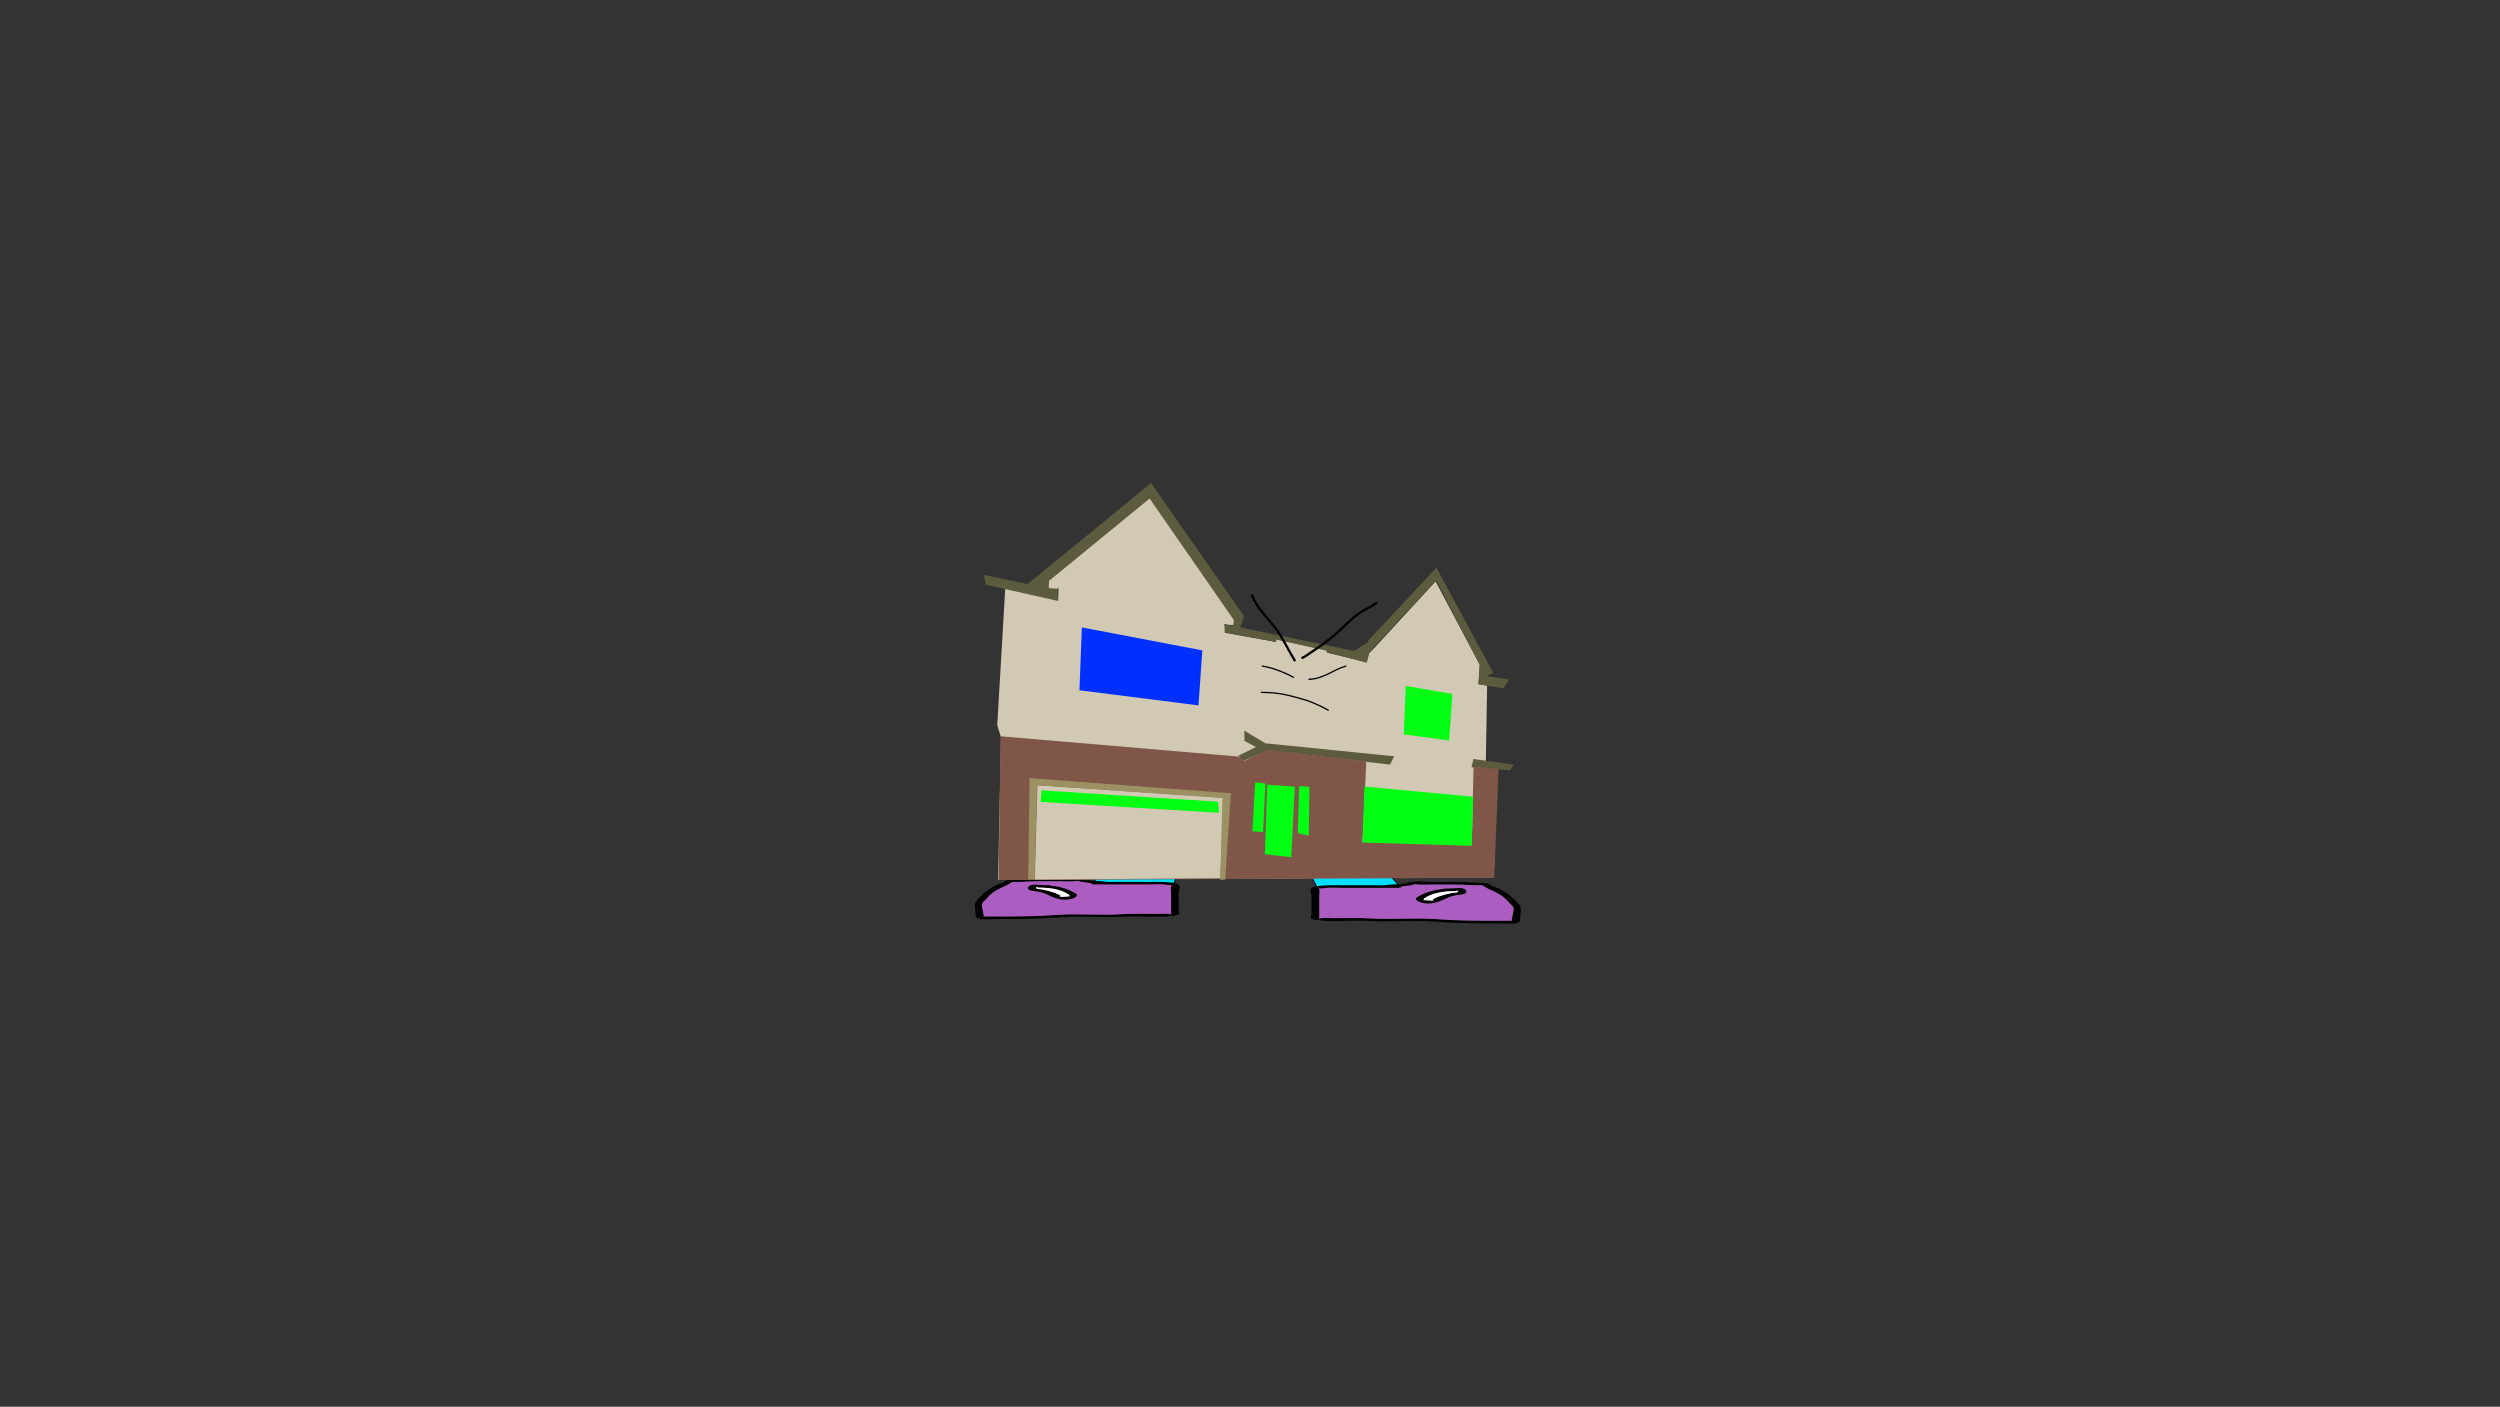 <svg version="1.1" xmlns="http://www.w3.org/2000/svg" xmlns:xlink="http://www.w3.org/1999/xlink" width="2878.25" height="1619.58" viewBox="0,0,2878.25,1619.58"><rect x="0" y="0" width="2878.25" height="1619.58" fill="#333333" stroke="none"/><g transform="translate(1119.125,629.79)"><g data-paper-data="{&quot;isPaintingLayer&quot;:true}" stroke-linejoin="miter" stroke-miterlimit="10" stroke-dasharray="" stroke-dashoffset="0" style="mix-blend-mode: normal"><path d="M-1119.125,989.79v-1619.58h2878.25v1619.58z" fill="none" fill-rule="nonzero" stroke="#000000" stroke-width="0" stroke-linecap="butt"/><path d="M397.238,391.781l-17.649,-33.858l83.831,0.3l30.003,33.559z" data-paper-data="{&quot;index&quot;:null}" fill="#00dfff" fill-rule="nonzero" stroke="#000000" stroke-width="1" stroke-linecap="round"/><path d="M501.397,390.022c-2.269,0.371 -4.499,0.584 -6.708,0.737c0.015,0.057 0.023,0.116 0.023,0.179c0,1.511 -4.619,1.511 -4.619,1.511c-20.401,0 -40.802,0 -61.203,0c-5.25,0 -18.313,-0.686 -22.185,0.218c-2.23,0.521 -3.827,0.469 -6.685,0.537c-0.323,0.008 -0.909,0.024 -1.428,0.034c2.763,0.645 1.428,6.61 1.428,8.277c0,7.052 0,14.104 0,21.156c0,1.259 0,2.519 0,3.778c0,0.504 -0.812,1.939 0,1.511c3.091,-1.628 9.123,-0.753 16.167,-0.756c13.885,-0.006 28.751,-0.492 42.388,0.326c24.903,1.629 51.678,-0.974 76.382,0.842c20.807,1.702 45.713,1.855 67.15,1.855c5.389,0 10.778,0 16.167,0c0.811,0 2.084,-0.036 3.402,-0.075c-1.326,-0.775 0.062,-2.65 0.062,-3.703c0,-3.934 4.031,-10.721 -0.918,-14.256c-4.373,-4.292 -7.14,-8.425 -14.274,-12.706c-5.264,-3.159 -13.458,-5.958 -17.813,-9.096c-2.111,-1.87 -4.002,-0.533 -10.877,-0.966c-15.214,-0.958 -30.474,-0.756 -46.191,-0.756c-5.729,0 -12.924,0.381 -18.477,0c-1.172,-0.08 -3.375,-0.379 -5.026,-0.624c3.02,0.763 -3.871,1.502 -6.766,1.975zM428.889,389.426c15.419,0 30.837,0 46.256,0c0.445,-0.073 0.889,-0.145 1.334,-0.218c5.859,-0.958 11.148,-0.704 16.167,-1.133c6.84,-0.585 10.931,-2.554 17.989,-3.022c4.054,-0.269 15.283,0.596 21.03,0.596c15.583,0 31.149,-0.292 46.191,0.756c8.45,0.588 15.592,-0.559 19.543,2.941c0.583,1.329 5.245,2.16 7.684,3.183c3.727,1.563 6.842,3.878 9.726,5.608c7.149,4.29 10.293,8.702 14.775,13.102c4.006,4.637 1.392,10.388 1.392,15.212c0,2.667 1.285,4.547 -4.619,6.8c-2.059,0.786 -21.079,0 -24.25,0c-22.111,0 -47.946,-0.191 -69.39,-1.945c-23.559,-2.253 -51.602,0.783 -75.953,-0.81c-19.623,-1.446 -49.912,2.406 -65.982,-2.534c-1.591,-0.489 0,-4.484 0,-5.289c0,-7.052 0,-14.104 0,-21.156c0,-2.358 -3.177,-7.987 1.642,-9.743c8.41,-3.064 24.15,-2.347 36.465,-2.347z" data-paper-data="{&quot;index&quot;:null}" fill="#000000" fill-rule="nonzero" stroke="none" stroke-width="1" stroke-linecap="butt"/><path d="M494.625,390.686c2.208,-0.153 4.466,-0.367 6.734,-0.739c2.895,-0.474 9.813,-1.213 6.793,-1.976c1.651,0.245 3.872,0.543 5.044,0.623c5.552,0.381 12.812,0.004 18.541,0.004c15.717,0 31.076,-0.181 46.29,0.777c6.876,0.433 8.78,-0.898 10.892,0.972c4.355,3.137 12.584,5.96 17.847,9.118c7.134,4.281 9.91,8.442 14.283,12.734c4.949,3.535 0.896,10.348 0.896,14.282c0,1.053 -1.397,2.933 -0.071,3.708c-1.318,0.039 -2.593,0.076 -3.404,0.076c-5.389,0 -10.787,0.005 -16.176,0.005c-21.437,0 -46.444,-0.127 -67.251,-1.829c-24.704,-1.815 -51.724,0.773 -76.626,-0.856c-13.637,-0.817 -28.545,-0.349 -42.43,-0.343c-7.044,0.003 -13.082,-0.876 -16.172,0.752c-0.812,0.428 -0.003,-1.01 -0.003,-1.513c0,-1.259 -0.008,-2.525 -0.008,-3.784c0,-7.052 -0.01,-14.146 -0.01,-21.198c0,-1.667 1.35,-7.646 -1.414,-8.292c0.518,-0.01 1.106,-0.027 1.428,-0.035c2.858,-0.068 4.458,-0.019 6.688,-0.54c3.872,-0.904 16.947,-0.225 22.197,-0.225c20.401,0 40.911,-0.03 61.312,-0.03c0,0 4.642,-0.003 4.642,-1.514c0,-0.062 -0.007,-0.122 -0.022,-0.179z" data-paper-data="{&quot;noHover&quot;:false,&quot;origItem&quot;:[&quot;Path&quot;,{&quot;applyMatrix&quot;:true,&quot;segments&quot;:[[[579.60736,595.76373],[0.95609,-0.20262],[0.00646,0.07548]],[[579.61718,596],[0,-0.08208],[0,2]],[[577.61718,598],[0,0],[-8.83333,0]],[[551.11718,598],[8.83333,0],[-2.27308,0]],[[541.51161,598.28885],[1.67648,-1.19621],[-0.96568,0.68904]],[[538.61718,599],[1.23739,-0.09027],[-0.13966,0.01019]],[[537.99901,599.04541],[0.22447,-0.0134],[1.19653,0.85421]],[[538.61718,610],[0,-2.20646],[0,9.33333]],[[538.61718,638],[0,-9.33333],[0,1.66667]],[[538.61718,643],[0,-1.66667],[0,0.66667]],[[538.61718,645],[-0.35177,0.56631],[1.33831,-2.15456]],[[545.61718,644],[-3.04994,0.00386],[6.01206,-0.00761]],[[563.97058,644.43107],[-5.90478,-1.08158],[10.78253,2.15651]],[[597.04254,645.54479],[-10.6965,-2.40266],[9.00888,2.25222]],[[626.11718,648],[-9.28168,0],[2.33333,0]],[[633.11718,648],[-2.33333,0],[0.35109,0]],[[634.59021,647.90091],[-0.5707,0.05184],[-0.57412,-1.02596]],[[634.61718,643],[0,1.39387],[0,-5.20707]],[[634.21982,624.13246],[2.14282,4.67827],[-1.8936,-5.6808]],[[628.03948,607.31672],[3.08887,5.66543],[-2.2791,-4.1802]],[[620.32688,595.27881],[1.8857,4.15235],[-0.91417,-2.47477]],[[615.61718,594],[2.9771,0.57275],[-6.58756,-1.26734]],[[595.61718,593],[6.8054,0],[-2.48058,0]],[[587.61718,593],[2.40395,0.50364],[-0.50743,-0.10631]],[[585.44122,592.1748],[0.71481,0.32365],[1.30749,1.01011]],[[582.51161,594.78885],[1.25365,-0.62682],[-0.98239,0.4912]]],&quot;closed&quot;:true}],&quot;index&quot;:null}" fill="#ac5dc2" fill-rule="nonzero" stroke="none" stroke-width="1" stroke-linecap="butt"/><path d="M559.379,396.226c0,-0.175 -0.064,-0.469 -0.125,-0.757c-0.238,0.117 -0.593,0.217 -1.049,0.302c-1.369,0.455 -3.445,0.455 -3.445,0.455c-17.594,0 -27.756,4.012 -33.976,8.232c-0.732,0.479 -0.667,1.056 -0.667,1.591c0,0.152 -0.045,0.394 -0.093,0.645c0.047,-0.081 0.163,-0.147 0.399,-0.189c1.045,-0.188 10.127,0.962 11.242,0.3c0.335,-0.199 -1.643,-0.236 -1.534,-0.46c1.342,-2.756 15.57,-6.925 22.564,-8.069c1.814,-0.297 3.856,-0.446 5.886,-0.514c-0.794,-0.404 0.799,-1.023 0.799,-1.534zM519.999,406.818c-0.105,0.537 -0.198,1.051 0.118,0.741c0.215,-0.211 -0.096,-0.508 -0.118,-0.741zM512.521,403.106c6.602,-4.072 15.382,-7.784 29.064,-9.245c1.285,-0.657 3.937,-0.657 3.937,-0.657h2.31c5.23,0 7.996,-0.596 13.614,-0.596c7.801,0 9.609,5.075 5.53,6.561c-2.574,0.938 -6.703,1.246 -10.149,1.809c-10.2,1.669 -13.985,6.463 -25.161,8.849c-11.846,2.528 -24.887,-2.962 -19.144,-6.72z" data-paper-data="{&quot;index&quot;:null}" fill="#000000" fill-rule="nonzero" stroke="none" stroke-width="1" stroke-linecap="butt"/><path d="M559.426,395.418c0.061,0.288 0.136,0.586 0.136,0.761c0,0.511 -1.573,1.139 -0.78,1.543c-2.03,0.068 -4.084,0.212 -5.898,0.508c-6.994,1.144 -21.291,5.292 -22.632,8.048c-0.109,0.224 1.649,0.394 1.314,0.593c-1.115,0.662 -10.276,-0.508 -11.321,-0.32c-0.237,0.043 -0.352,0.109 -0.398,0.19c0.049,-0.25 0.085,-0.496 0.085,-0.648c0,-0.535 -0.085,-1.123 0.647,-1.601c6.22,-4.22 16.749,-8.32 34.343,-8.32c0,0 2.086,0.003 3.454,-0.452c0.456,-0.085 0.812,-0.185 1.049,-0.302z" data-paper-data="{&quot;noHover&quot;:false,&quot;origItem&quot;:[&quot;Path&quot;,{&quot;applyMatrix&quot;:true,&quot;segments&quot;:[[[607.563,601.99816],[0.02649,0.38155],[-0.10299,0.15484]],[[607.10872,602.39727],[0.1976,-0.11227],[-0.59254,0.60273]],[[605.61718,603],[0,0],[-7.618,0]],[[590.90604,613.89443],[2.69308,-5.58508],[-0.31682,0.63364]],[[590.61718,616],[0,-0.70843],[0,0.20156]],[[590.57685,616.85325],[0.02106,-0.33136],[0.02013,-0.10671]],[[590.74964,616.60263],[-0.10238,0.05628],[0.45234,-0.24865]],[[595.61718,617],[-0.48256,0.87548],[0.14503,-0.26312]],[[594.95308,616.3906],[-0.04725,0.29671],[0.58086,-3.64773]],[[604.72276,605.71115],[-3.02833,1.51416],[0.78545,-0.39273]],[[607.27135,605.03032],[-0.87898,0.0905],[-0.34365,-0.53523]],[[607.61718,603],[0,0.6759],[0,-0.23192]]],&quot;closed&quot;:true}],&quot;index&quot;:null}" fill="#ffffff" fill-rule="nonzero" stroke="none" stroke-width="1" stroke-linecap="butt"/><path d="M137.99,387.887l29.209,-32.672l81.615,-0.292l-17.182,32.963z" data-paper-data="{&quot;index&quot;:null}" fill="#00dfff" fill-rule="nonzero" stroke="#000000" stroke-width="1" stroke-linecap="round"/><path d="M130.226,386.174c-2.819,-0.461 -9.527,-1.18 -6.587,-1.923c-1.607,0.238 -3.752,0.529 -4.893,0.607c-5.405,0.37 -12.41,0 -17.988,0c-15.302,0 -30.158,-0.197 -44.97,0.736c-6.694,0.421 -8.534,-0.88 -10.59,0.941c-4.24,3.055 -12.217,5.78 -17.342,8.855c-6.945,4.168 -9.639,8.191 -13.897,12.37c-4.818,3.441 -0.893,10.049 -0.893,13.879c0,1.025 1.352,2.85 0.061,3.605c1.283,0.038 2.523,0.073 3.312,0.073c5.247,0 10.493,0 15.74,0c20.87,0 45.118,-0.149 65.375,-1.806c24.051,-1.767 50.118,0.767 74.363,-0.819c13.277,-0.796 27.75,-0.323 41.268,-0.317c6.858,0.003 12.73,-0.849 15.74,0.736c0.791,0.417 0,-0.981 0,-1.471c0,-1.226 0,-2.452 0,-3.678c0,-6.866 0,-13.731 0,-20.597c0,-1.623 -1.3,-7.43 1.39,-8.058c-0.505,-0.01 -1.076,-0.026 -1.39,-0.033c-2.782,-0.066 -4.337,-0.016 -6.508,-0.523c-3.77,-0.88 -16.487,-0.212 -21.598,-0.212c-19.862,0 -39.724,0 -59.586,0c0,0 -4.497,0 -4.497,-1.471c0,-0.06 0.008,-0.118 0.022,-0.174c-2.15,-0.149 -4.321,-0.356 -6.53,-0.717zM200.817,385.593c11.99,0 27.313,-0.698 35.501,2.284c4.692,1.709 1.599,7.19 1.599,9.485c0,6.866 0,13.731 0,20.597c0,0.784 1.549,4.673 0,5.149c-15.645,4.809 -45.133,1.059 -64.238,2.467c-23.707,1.551 -51.009,-1.405 -73.945,0.789c-20.878,1.708 -46.03,1.894 -67.556,1.894c-3.088,0 -21.605,0.765 -23.609,0c-5.748,-2.194 -4.497,-4.024 -4.497,-6.621c0,-4.697 -2.545,-10.295 1.355,-14.81c4.364,-4.283 7.424,-8.579 14.385,-12.755c2.808,-1.685 5.84,-3.938 9.469,-5.46c2.374,-0.996 6.914,-1.805 7.481,-3.099c3.847,-3.407 10.8,-2.291 19.027,-2.864c14.645,-1.019 29.799,-0.736 44.97,-0.736c5.595,0 16.527,-0.842 20.474,-0.58c6.871,0.456 10.854,2.373 17.513,2.942c4.886,0.418 10.036,0.17 15.74,1.103c0.433,0.071 0.866,0.142 1.299,0.212c15.011,0 30.022,0 45.033,0z" data-paper-data="{&quot;index&quot;:null}" fill="#000000" fill-rule="nonzero" stroke="none" stroke-width="1" stroke-linecap="butt"/><path d="M136.819,386.82c-0.015,0.056 -0.022,0.113 -0.022,0.174c0,1.471 4.519,1.474 4.519,1.474c19.862,0 39.83,0.029 59.692,0.029c5.111,0 17.84,-0.661 21.61,0.219c2.171,0.507 3.729,0.459 6.512,0.526c0.314,0.007 0.886,0.024 1.39,0.034c-2.69,0.628 -1.376,6.449 -1.376,8.072c0,6.866 -0.009,13.772 -0.009,20.638c0,1.226 -0.008,2.458 -0.008,3.684c0,0.49 0.788,1.89 -0.003,1.473c-3.009,-1.585 -8.887,-0.73 -15.745,-0.732c-13.518,-0.006 -28.032,-0.462 -41.309,0.334c-24.245,1.586 -50.55,-0.934 -74.601,0.834c-20.257,1.657 -44.603,1.78 -65.473,1.78c-5.247,0 -10.502,-0.005 -15.749,-0.005c-0.789,0 -2.031,-0.036 -3.314,-0.074c1.291,-0.755 -0.069,-2.585 -0.069,-3.61c0,-3.83 -3.946,-10.463 0.872,-13.905c4.258,-4.179 6.96,-8.23 13.906,-12.398c5.125,-3.075 13.136,-5.823 17.376,-8.877c2.056,-1.82 3.91,-0.525 10.604,-0.946c14.812,-0.932 29.765,-0.756 45.067,-0.756c5.578,0 12.645,0.367 18.051,-0.004c1.141,-0.078 3.303,-0.369 4.91,-0.607c-2.94,0.743 3.795,1.463 6.614,1.924c2.209,0.361 4.407,0.57 6.556,0.719z" data-paper-data="{&quot;noHover&quot;:false,&quot;origItem&quot;:[&quot;Path&quot;,{&quot;applyMatrix&quot;:true,&quot;segments&quot;:[[[579.60736,595.76373],[0.95609,-0.20262],[0.00646,0.07548]],[[579.61718,596],[0,-0.08208],[0,2]],[[577.61718,598],[0,0],[-8.83333,0]],[[551.11718,598],[8.83333,0],[-2.27308,0]],[[541.51161,598.28885],[1.67648,-1.19621],[-0.96568,0.68904]],[[538.61718,599],[1.23739,-0.09027],[-0.13966,0.01019]],[[537.99901,599.04541],[0.22447,-0.0134],[1.19653,0.85421]],[[538.61718,610],[0,-2.20646],[0,9.33333]],[[538.61718,638],[0,-9.33333],[0,1.66667]],[[538.61718,643],[0,-1.66667],[0,0.66667]],[[538.61718,645],[-0.35177,0.56631],[1.33831,-2.15456]],[[545.61718,644],[-3.04994,0.00386],[6.01206,-0.00761]],[[563.97058,644.43107],[-5.90478,-1.08158],[10.78253,2.15651]],[[597.04254,645.54479],[-10.6965,-2.40266],[9.00888,2.25222]],[[626.11718,648],[-9.28168,0],[2.33333,0]],[[633.11718,648],[-2.33333,0],[0.35109,0]],[[634.59021,647.90091],[-0.5707,0.05184],[-0.57412,-1.02596]],[[634.61718,643],[0,1.39387],[0,-5.20707]],[[634.21982,624.13246],[2.14282,4.67827],[-1.8936,-5.6808]],[[628.03948,607.31672],[3.08887,5.66543],[-2.2791,-4.1802]],[[620.32688,595.27881],[1.8857,4.15235],[-0.91417,-2.47477]],[[615.61718,594],[2.9771,0.57275],[-6.58756,-1.26734]],[[595.61718,593],[6.8054,0],[-2.48058,0]],[[587.61718,593],[2.40395,0.50364],[-0.50743,-0.10631]],[[585.44122,592.1748],[0.71481,0.32365],[1.30749,1.01011]],[[582.51161,594.78885],[1.25365,-0.62682],[-0.98239,0.4912]]],&quot;closed&quot;:true}],&quot;index&quot;:null}" fill="#ac5dc2" fill-rule="nonzero" stroke="none" stroke-width="1" stroke-linecap="butt"/><path d="M73.776,392.214c0,0.497 1.55,1.1 0.778,1.494c1.976,0.067 3.964,0.212 5.731,0.501c6.809,1.114 20.661,5.173 21.967,7.856c0.106,0.218 -1.819,0.255 -1.493,0.448c1.085,0.644 9.928,-0.475 10.945,-0.292c0.23,0.041 0.343,0.106 0.389,0.184c-0.047,-0.244 -0.091,-0.479 -0.091,-0.628c0,-0.521 0.063,-1.083 -0.649,-1.549c-6.055,-4.108 -15.949,-8.014 -33.078,-8.014c0,0 -2.021,-0 -3.354,-0.443c-0.444,-0.083 -0.79,-0.18 -1.021,-0.294c-0.06,0.281 -0.122,0.566 -0.122,0.737zM112.001,403.248c0.307,0.301 0.216,-0.199 0.114,-0.722c-0.021,0.227 -0.324,0.516 -0.114,0.722zM119.396,398.912c5.592,3.659 -7.105,9.004 -18.638,6.543c-10.881,-2.323 -14.566,-6.99 -24.496,-8.615c-3.355,-0.549 -7.375,-0.848 -9.881,-1.761c-3.971,-1.447 -2.211,-6.388 5.384,-6.388c5.469,0 8.162,0.58 13.254,0.58h2.248c0,0 2.581,0 3.832,0.64c13.321,1.423 21.869,5.037 28.296,9.001z" data-paper-data="{&quot;index&quot;:null}" fill="#000000" fill-rule="nonzero" stroke="none" stroke-width="1" stroke-linecap="butt"/><path d="M73.731,391.428c0.232,0.114 0.577,0.211 1.022,0.294c1.332,0.443 3.363,0.44 3.363,0.44c17.129,0 27.38,3.992 33.435,8.1c0.712,0.466 0.63,1.038 0.63,1.559c0,0.148 0.035,0.387 0.082,0.631c-0.045,-0.079 -0.157,-0.143 -0.387,-0.185c-1.017,-0.183 -9.936,0.956 -11.021,0.312c-0.326,-0.194 1.386,-0.359 1.28,-0.578c-1.306,-2.683 -15.225,-6.721 -22.034,-7.835c-1.766,-0.289 -3.766,-0.428 -5.742,-0.495c0.773,-0.394 -0.759,-1.005 -0.759,-1.503c0,-0.171 0.073,-0.46 0.132,-0.741z" data-paper-data="{&quot;noHover&quot;:false,&quot;origItem&quot;:[&quot;Path&quot;,{&quot;applyMatrix&quot;:true,&quot;segments&quot;:[[[607.563,601.99816],[0.02649,0.38155],[-0.10299,0.15484]],[[607.10872,602.39727],[0.1976,-0.11227],[-0.59254,0.60273]],[[605.61718,603],[0,0],[-7.618,0]],[[590.90604,613.89443],[2.69308,-5.58508],[-0.31682,0.63364]],[[590.61718,616],[0,-0.70843],[0,0.20156]],[[590.57685,616.85325],[0.02106,-0.33136],[0.02013,-0.10671]],[[590.74964,616.60263],[-0.10238,0.05628],[0.45234,-0.24865]],[[595.61718,617],[-0.48256,0.87548],[0.14503,-0.26312]],[[594.95308,616.3906],[-0.04725,0.29671],[0.58086,-3.64773]],[[604.72276,605.71115],[-3.02833,1.51416],[0.78545,-0.39273]],[[607.27135,605.03032],[-0.87898,0.0905],[-0.34365,-0.53523]],[[607.61718,603],[0,0.6759],[0,-0.23192]]],&quot;closed&quot;:true}],&quot;index&quot;:null}" fill="#ffffff" fill-rule="nonzero" stroke="none" stroke-width="1" stroke-linecap="butt"/><path d="M378.613,298.54l6.052,0.65z" data-paper-data="{&quot;index&quot;:null}" fill="#9c8128" fill-rule="evenodd" stroke="none" stroke-width="1" stroke-linecap="butt"/><path d="M277.978,258.294l15.761,0.25l-0.041,1.35l0.034,-1.125z" data-paper-data="{&quot;index&quot;:null}" fill="#e7883d" fill-rule="evenodd" stroke="none" stroke-width="1" stroke-linecap="butt"/><path d="M604.455,255.936l-3.755,124.434l-570.716,2.796l3.36,-164.003l-4.34,-14.111l9.188,-157.075l60.92,13.276l0.441,-14.602l-2.299,2.472l-9.485,-1.557l0.595,-9.196l116.625,-95.441l96.479,140.485l0.434,6.685l-10.456,-0.951l-0.605,9.513l59.013,10.677l0.413,-3.165l58.698,13.209l-0.384,2.212l45.741,10.912l2.856,-10.399l5.073,-4.931l71.446,-77.593l50.802,95.897l-1.296,21.884l9.783,2.202l-1.608,95.427z" fill="#d1c9b3" fill-rule="nonzero" stroke="#000000" stroke-width="0" stroke-linecap="round"/><path d="M577.171,244.083l46.51,6.487l-4.328,6.542l-44.374,-3.563z" fill="#5d5b3e" fill-rule="nonzero" stroke="#000000" stroke-width="0" stroke-linecap="round"/><path d="M481.263,250.482l-140.26,-16.306l-29.606,12.451l-4.57,-6.492l19.997,-9.882l-13.131,-7.068l-0.28,-11.764l24.343,14.555l148.243,14.958z" fill="#5d5b3e" fill-rule="nonzero" stroke="#000000" stroke-width="0" stroke-linecap="round"/><path d="M601.163,380.833l-570.55,2.563l2.134,-165.51l274.205,23.365l5.878,5.261l27.711,-12.826l113.345,13.269l-4.374,92.326l125.793,3.478l2.076,-89.853l28.829,2.776z" fill="#805648" fill-rule="nonzero" stroke="#000000" stroke-width="0" stroke-linecap="round"/><path d="M575.268,343.99l-125.704,-3.793l2.262,-64.43l125.147,11.719z" fill="#00ff12" fill-rule="nonzero" stroke="#000000" stroke-width="0" stroke-linecap="round"/><path d="M584.576,135.545l-50.21,-97.07l-76.904,82.115l-3.24,12.611l-46.02,-12.191l0.057,-1.905l-58.082,-12.555l-0.394,2.53l-58.537,-10.662l-0.973,-9.879l10.091,2.529l1.163,-6.955l-97.131,-139.949l-116.135,95.011l-0.249,8.253l10.148,0.624l0.848,14.005l-83.314,-18.718l-1.887,-11.177l50.204,10.411l142.032,-116.132l107.215,153.241l-4.519,12.89l131.116,27.15l15.87,-10.006l0.375,-1.895l78.472,-84.053l65.455,120.962l-7.426,3.906l25.616,3.95l-6.338,9.976l-29.099,-4.373z" fill="#5d5b3e" fill-rule="nonzero" stroke="#000000" stroke-width="0" stroke-linecap="round"/><path d="M497.006,215.749l2.321,-55.849l53.734,9.247l-3.841,53.579z" fill="#00ff12" fill-rule="nonzero" stroke="#000000" stroke-width="0" stroke-linecap="round"/><path d="M123.626,164.926l2.819,-72.356l138.683,26.425l-4.453,63.331z" fill="#0030ff" fill-rule="nonzero" stroke="#000000" stroke-width="0" stroke-linecap="round"/><path d="M72.251,382.844l2.958,-108.572l214.346,14.411l-3.749,92.662z" fill="#d1c9b3" fill-rule="nonzero" stroke="#000000" stroke-width="0" stroke-linecap="round"/><path d="M288.277,288.961l-213.384,-14.699l-2.949,108.255l-7.311,0.097l1.611,-116.556l231.729,17.477l-6.49,99.252l-5.733,0.462z" fill="#9c9163" fill-rule="nonzero" stroke="#000000" stroke-width="0" stroke-linecap="round"/><path d="M284.426,306.002l-205.506,-12.555l1.037,-13.313l203.265,13.123z" fill="#00ff12" fill-rule="nonzero" stroke="#000000" stroke-width="0" stroke-linecap="round"/><path d="M337.16,353.663l2.731,-79.984l31.705,2.228l-4.039,81.215z" fill="#00ff12" fill-rule="nonzero" stroke="#000000" stroke-width="0" stroke-linecap="round"/><path d="M375.066,329.389l1.638,-54.281l11.726,0.989l-0.743,56.215z" fill="#00ff12" fill-rule="nonzero" stroke="#000000" stroke-width="0" stroke-linecap="round"/><path d="M322.709,327.174l3.292,-56.455l11.707,1.624l-2.638,55.84z" fill="#00ff12" fill-rule="nonzero" stroke="#2e5677" stroke-width="0" stroke-linecap="round"/><path d="M322.459,54.469c1.18,0.036 1.3,1.07 1.311,1.333c4.811,12.036 15.467,23.197 23.722,33.062c10.334,12.375 16.615,27.316 25.057,40.847c0,0 0.717,1.148 -0.432,1.865c-1.148,0.717 -1.865,-0.432 -1.865,-0.432c-8.371,-13.417 -14.571,-28.286 -24.837,-40.543c-8.513,-10.187 -19.367,-21.632 -24.264,-34.058l-0.087,-0.762c0,0 0.041,-1.353 1.394,-1.312z" fill="#000000" fill-rule="nonzero" stroke="none" stroke-width="0.5" stroke-linecap="butt"/><path d="M466.465,63.499c0.928,0.986 -0.058,1.913 -0.058,1.913l-1.218,1.082c-0.452,0.242 -0.904,0.483 -1.356,0.725c-5.927,3.963 -12.672,6.774 -18.498,10.955c-9.501,6.819 -17.24,15.872 -26.171,23.358c-8.768,7.347 -17.523,14.008 -27.171,20.165c-3.697,2.359 -7.144,5.416 -11.19,7.091c0,0 -1.253,0.512 -1.765,-0.741c-0.512,-1.253 0.741,-1.765 0.741,-1.765c3.877,-1.562 7.226,-4.612 10.758,-6.867c9.551,-6.097 18.209,-12.685 26.889,-19.958c8.988,-7.528 16.771,-16.622 26.331,-23.483c5.887,-4.225 12.7,-7.065 18.682,-11.076c0.491,-0.263 0.981,-0.527 1.472,-0.79l0.641,-0.667c0,0 0.986,-0.928 1.913,0.058z" fill="#000000" fill-rule="nonzero" stroke="none" stroke-width="0.5" stroke-linecap="butt"/><path d="M370.716,150.132c-0.263,0.702 -0.966,0.439 -0.966,0.439l-1.174,-0.443c-3.35,-1.994 -6.728,-3.483 -10.324,-4.992c-7.483,-3.142 -15.993,-6.152 -24.035,-7.3c0,0 -0.742,-0.106 -0.636,-0.849c0.106,-0.742 0.849,-0.636 0.849,-0.636c8.171,1.168 16.798,4.213 24.403,7.402c3.615,1.517 7.039,2.992 10.395,5.024l1.048,0.39c0,0 0.702,0.263 0.439,0.966z" fill="#000000" fill-rule="nonzero" stroke="none" stroke-width="0.5" stroke-linecap="butt"/><path d="M430.942,136.596c0.358,0.659 -0.302,1.017 -0.302,1.017l-0.846,0.454c-6.233,1.793 -12.366,5.181 -18.16,8.075c-7.574,3.535 -15.174,6.827 -23.707,6.838c0,0 -0.75,0 -0.75,-0.75c0,-0.75 0.75,-0.75 0.75,-0.75c8.299,0.012 15.695,-3.255 23.055,-6.689c5.805,-2.9 11.991,-6.345 18.246,-8.113l0.697,-0.383c0,0 0.659,-0.358 1.017,0.302z" fill="#000000" fill-rule="nonzero" stroke="none" stroke-width="0.5" stroke-linecap="butt"/><path d="M332.463,167.366c0,-0.75 0.75,-0.75 0.75,-0.75h0.139c7.731,0 16.004,0.557 23.611,1.927c10.211,1.839 20.308,4.852 30.236,7.834c8.091,3.112 15.822,6.609 23.321,10.89c0,0 0.651,0.372 0.279,1.023c-0.372,0.651 -1.023,0.279 -1.023,0.279c-7.415,-4.241 -15.062,-7.685 -23.062,-10.773c-9.859,-2.954 -19.879,-5.951 -30.016,-7.777c-7.521,-1.354 -15.701,-1.904 -23.345,-1.904h-0.139c0,0 -0.75,0 -0.75,-0.75z" fill="#000000" fill-rule="nonzero" stroke="none" stroke-width="0.5" stroke-linecap="butt"/></g></g></svg>